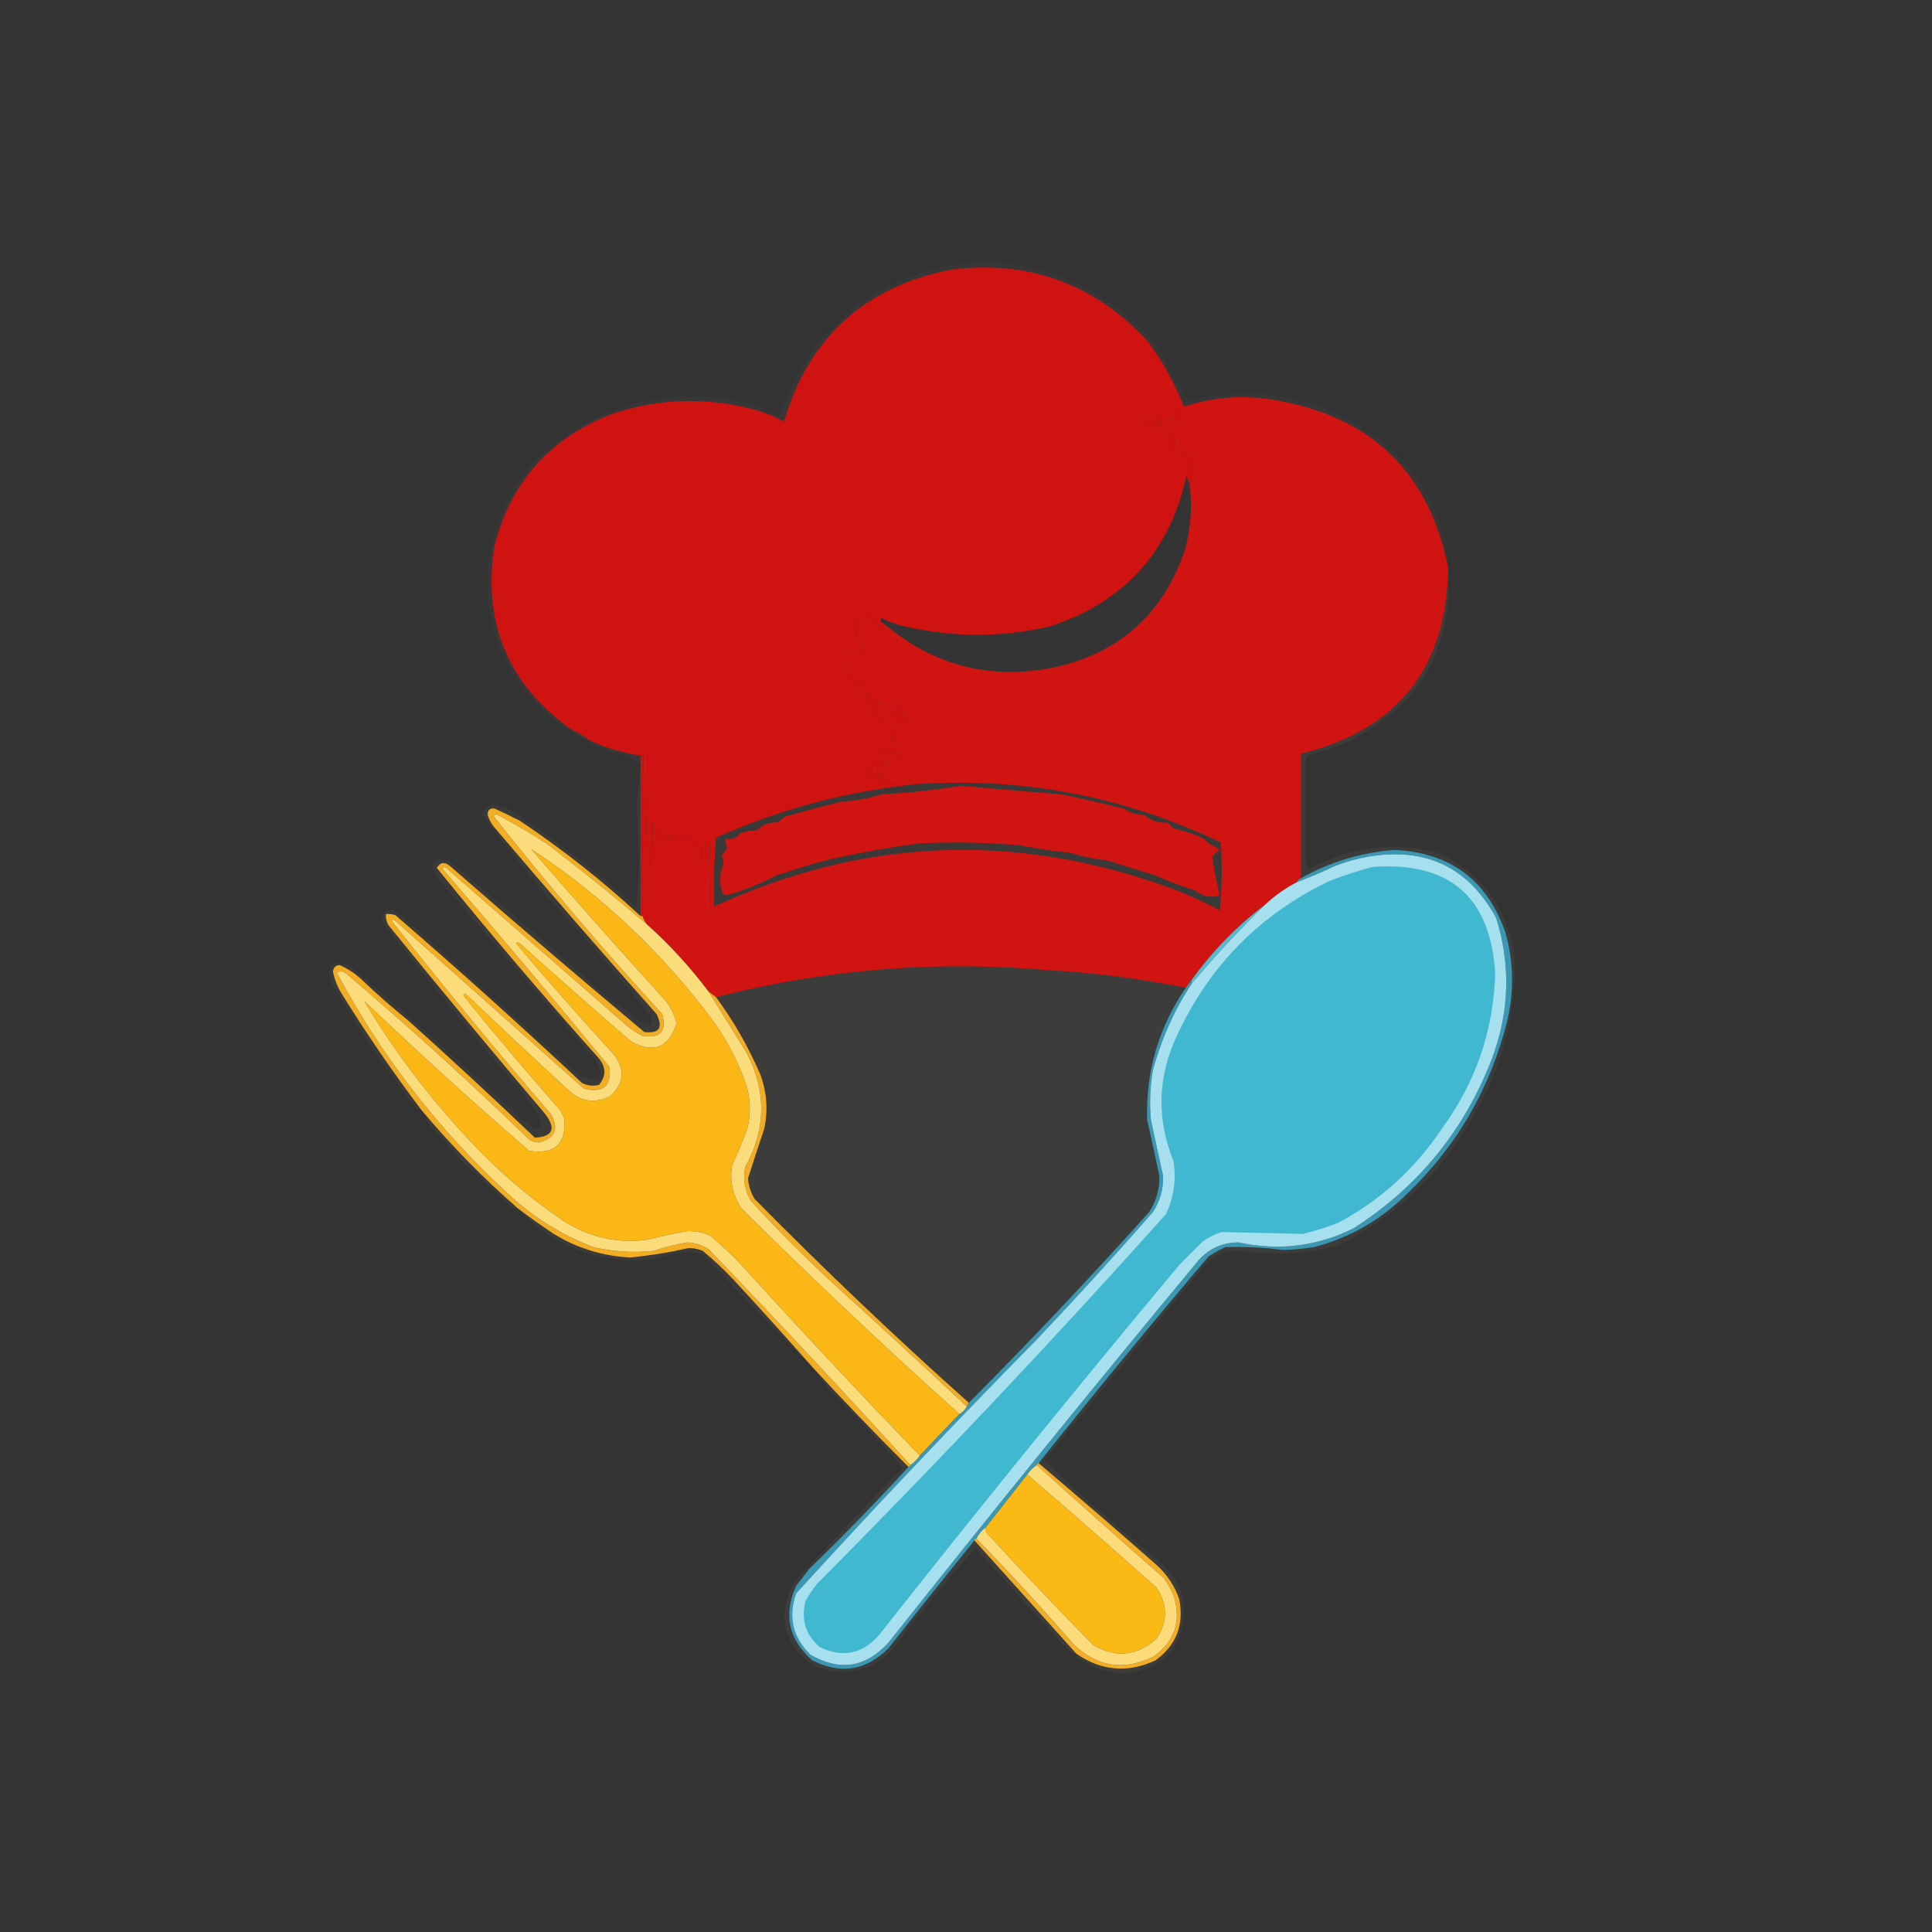 <?xml version="1.0" encoding="UTF-8"?>
<!DOCTYPE svg PUBLIC "-//W3C//DTD SVG 1.1//EN" "http://www.w3.org/Graphics/SVG/1.1/DTD/svg11.dtd">
<svg xmlns="http://www.w3.org/2000/svg" version="1.1" width="1024px" height="1024px" style="shape-rendering:geometricPrecision; text-rendering:geometricPrecision; image-rendering:optimizeQuality; fill-rule:evenodd; clip-rule:evenodd" xmlns:xlink="http://www.w3.org/1999/xlink">
<rect width="100%" height="100%" fill="#333333" stroke="none"/>
<g><path style="opacity:0.996" fill="#cf1412" d="M 627.5,215.5 C 626.992,217.233 626.159,217.566 625,216.5C 623.691,218.686 623.524,220.853 624.5,223C 623.344,224.615 622.011,224.615 620.5,223C 621.654,222.086 621.487,221.253 620,220.5C 617.694,224.361 615.527,224.361 613.5,220.5C 611.729,221.035 611.396,221.869 612.5,223C 609.8,225.405 607.967,224.905 607,221.5C 606.308,222.025 605.808,222.692 605.5,223.5C 608.42,227.067 611.253,227.067 614,223.5C 616.651,225.65 619.151,227.983 621.5,230.5C 620.674,231.451 620.508,232.451 621,233.5C 621.667,232.167 622.333,232.167 623,233.5C 622.667,235.833 622.333,238.167 622,240.5C 623.397,237.693 625.231,237.193 627.5,239C 626.72,240.073 626.887,241.24 628,242.5C 628.333,242.167 628.667,241.833 629,241.5C 629.833,243 631,244.167 632.5,245C 631.5,245.333 630.5,245.667 629.5,246C 631.603,249.344 631.937,252.844 630.5,256.5C 629.698,255.048 629.198,253.382 629,251.5C 620.292,292.21 596.125,319.044 556.5,332C 530.854,337.92 505.188,337.92 479.5,332C 475.118,331.032 470.951,329.532 467,327.5C 466.415,328.998 466.915,329.998 468.5,330.5C 468.649,331.552 468.483,332.552 468,333.5C 466.092,331.262 464.092,329.929 462,329.5C 461.383,328.551 461.549,327.718 462.5,327C 462,326.833 461.5,326.667 461,326.5C 458.374,328.229 455.54,329.563 452.5,330.5C 453.167,331.5 453.833,332.5 454.5,333.5C 452.813,336.753 453.813,338.753 457.5,339.5C 456.289,340.72 456.289,341.887 457.5,343C 456.833,343.333 456.167,343.667 455.5,344C 457.007,344.837 457.507,346.004 457,347.5C 454.876,346.773 452.709,346.106 450.5,345.5C 449.24,347.353 449.24,349.186 450.5,351C 449.687,352.314 448.687,353.481 447.5,354.5C 448.376,355.251 449.376,355.751 450.5,356C 449.167,357.333 449.167,358.667 450.5,360C 452.129,360.585 453.629,361.419 455,362.5C 455.945,362.095 456.612,361.428 457,360.5C 459.289,363.09 458.789,364.923 455.5,366C 456.949,367.117 458.616,367.784 460.5,368C 459.833,368.333 459.167,368.667 458.5,369C 460.359,369.684 462.026,370.684 463.5,372C 461.099,372.805 461.266,373.638 464,374.5C 464.483,373.552 464.649,372.552 464.5,371.5C 465.675,371.281 466.675,371.614 467.5,372.5C 467.154,373.696 466.654,373.696 466,372.5C 465.383,373.449 465.549,374.282 466.5,375C 465.484,375.519 464.818,376.353 464.5,377.5C 465.472,379.305 466.639,380.972 468,382.5C 470.623,380.109 473.123,377.609 475.5,375C 474.346,374.086 474.513,373.253 476,372.5C 476.374,374.867 477.541,376.7 479.5,378C 479.389,379.722 478.889,379.888 478,378.5C 477.333,379.5 477.333,380.5 478,381.5C 478.914,380.346 479.747,380.513 480.5,382C 479.5,382.333 478.5,382.667 477.5,383C 477.275,385.319 475.942,387.319 473.5,389C 473.833,389.333 474.167,389.667 474.5,390C 473.5,390.333 472.5,390.667 471.5,391C 473.349,392.093 475.016,393.426 476.5,395C 475.317,397.155 475.65,399.155 477.5,401C 476.975,401.692 476.308,402.192 475.5,402.5C 475.446,401.47 475.112,400.303 474.5,399C 472.514,399.794 470.681,399.294 469,397.5C 468.5,398 468,398.5 467.5,399C 469.226,401.248 471.226,403.248 473.5,405C 471.633,405.711 470.133,405.211 469,403.5C 468.355,404.646 467.522,405.646 466.5,406.5C 466.259,408.335 466.759,410.001 468,411.5C 466.989,410.663 465.822,410.33 464.5,410.5C 464.33,409.178 464.663,408.011 465.5,407C 464.975,406.308 464.308,405.808 463.5,405.5C 462.059,406.865 460.726,408.365 459.5,410C 461.138,410.242 462.638,411.075 464,412.5C 464.333,412.167 464.667,411.833 465,411.5C 471.725,412.763 471.891,413.93 465.5,415C 472.894,415.109 480.227,415.276 487.5,415.5C 450.073,419.025 414.073,428.525 379.5,444C 378.512,456.086 378.178,468.253 378.5,480.5C 379.66,482.203 378.993,482.869 376.5,482.5C 376.667,470.162 376.5,457.829 376,445.5C 375.5,446.667 374.667,447.5 373.5,448C 374.167,450.333 374.833,452.667 375.5,455C 373.05,456.78 371.716,455.947 371.5,452.5C 371.608,451.558 371.941,450.725 372.5,450C 369.272,448.437 367.105,445.937 366,442.5C 365.16,445.464 364.16,445.797 363,443.5C 361.211,445.229 359.044,445.896 356.5,445.5C 356.649,444.448 356.483,443.448 356,442.5C 355.667,443.833 355.333,445.167 355,446.5C 353.383,445.464 353.216,444.297 354.5,443C 353.065,443.311 351.732,443.145 350.5,442.5C 349.887,443.98 349.554,445.313 349.5,446.5C 348.093,442.908 346.926,439.241 346,435.5C 345.781,442.271 345.948,448.938 346.5,455.5C 346.081,456.672 345.415,457.672 344.5,458.5C 343.337,451.55 342.671,444.55 342.5,437.5C 343.248,425.35 343.414,413.017 343,400.5C 342.333,399.167 341.667,399.167 341,400.5C 340.5,428.831 340.333,457.165 340.5,485.5C 340.167,485.5 339.833,485.5 339.5,485.5C 339.5,458.833 339.5,432.167 339.5,405.5C 339.5,405.167 339.5,404.833 339.5,404.5C 339.5,403.167 339.5,401.833 339.5,400.5C 330.137,399.045 321.137,396.379 312.5,392.5C 309.506,390 306.173,388 302.5,386.5C 269.265,362.666 255.765,330.333 262,289.5C 270.836,254.992 292.003,231.492 325.5,219C 349.939,211.085 374.606,210.419 399.5,217C 405.103,218.479 410.436,220.646 415.5,223.5C 428.612,179.084 457.945,152.251 503.5,143C 544.853,137.671 579.686,150.171 608,180.5C 616.078,191.325 622.578,202.992 627.5,215.5 Z"/></g>
<g><path style="opacity:0.024" fill="#f9f0dc" d="M 767.5,300.5 C 757.235,250.136 726.569,220.636 675.5,212C 659.075,209.225 643.075,210.392 627.5,215.5C 622.578,202.992 616.078,191.325 608,180.5C 579.686,150.171 544.853,137.671 503.5,143C 457.945,152.251 428.612,179.084 415.5,223.5C 410.436,220.646 405.103,218.479 399.5,217C 374.606,210.419 349.939,211.085 325.5,219C 292.003,231.492 270.836,254.992 262,289.5C 255.765,330.333 269.265,362.666 302.5,386.5C 301.448,386.649 300.448,386.483 299.5,386C 270.555,364.809 256.888,336.976 258.5,302.5C 259.785,282.611 266.618,264.944 279,249.5C 307.444,218.886 342.61,206.053 384.5,211C 394.511,212.796 404.011,215.962 413,220.5C 431.199,170.442 467.033,143.109 520.5,138.5C 559.727,139.862 591.227,155.862 615,186.5C 619.495,195.493 624.495,204.16 630,212.5C 667.714,203.442 701.881,210.608 732.5,234C 753.564,251.297 765.23,273.463 767.5,300.5 Z"/></g>
<g><path style="opacity:0.996" fill="#d01512" d="M 767.5,300.5 C 767.077,353.69 741.077,386.69 689.5,399.5C 689.5,421.5 689.5,443.5 689.5,465.5C 688.5,465.833 687.833,466.5 687.5,467.5C 681.273,470.73 675.607,474.73 670.5,479.5C 655.481,490.852 642.481,504.185 631.5,519.5C 630.512,520.795 629.512,522.128 628.5,523.5C 606.056,519.028 583.389,516.028 560.5,514.5C 559.833,514.5 559.167,514.5 558.5,514.5C 498.156,508.813 438.489,513.48 379.5,528.5C 378.167,527.5 376.833,526.5 375.5,525.5C 365.99,512.845 355.323,501.178 343.5,490.5C 342.075,489.078 341.075,487.411 340.5,485.5C 340.333,457.165 340.5,428.831 341,400.5C 341.667,399.167 342.333,399.167 343,400.5C 343.414,413.017 343.248,425.35 342.5,437.5C 342.671,444.55 343.337,451.55 344.5,458.5C 345.415,457.672 346.081,456.672 346.5,455.5C 345.948,448.938 345.781,442.271 346,435.5C 346.926,439.241 348.093,442.908 349.5,446.5C 349.554,445.313 349.887,443.98 350.5,442.5C 351.732,443.145 353.065,443.311 354.5,443C 353.216,444.297 353.383,445.464 355,446.5C 355.333,445.167 355.667,443.833 356,442.5C 356.483,443.448 356.649,444.448 356.5,445.5C 359.044,445.896 361.211,445.229 363,443.5C 364.16,445.797 365.16,445.464 366,442.5C 367.105,445.937 369.272,448.437 372.5,450C 371.941,450.725 371.608,451.558 371.5,452.5C 371.716,455.947 373.05,456.78 375.5,455C 374.833,452.667 374.167,450.333 373.5,448C 374.667,447.5 375.5,446.667 376,445.5C 376.5,457.829 376.667,470.162 376.5,482.5C 378.993,482.869 379.66,482.203 378.5,480.5C 457.006,444.308 537.006,440.808 618.5,470C 628.126,473.487 637.459,477.654 646.5,482.5C 647.666,470.514 647.833,458.514 647,446.5C 596.575,422.412 543.408,412.079 487.5,415.5C 480.227,415.276 472.894,415.109 465.5,415C 471.891,413.93 471.725,412.763 465,411.5C 464.667,411.833 464.333,412.167 464,412.5C 462.638,411.075 461.138,410.242 459.5,410C 460.726,408.365 462.059,406.865 463.5,405.5C 464.308,405.808 464.975,406.308 465.5,407C 464.663,408.011 464.33,409.178 464.5,410.5C 465.822,410.33 466.989,410.663 468,411.5C 466.759,410.001 466.259,408.335 466.5,406.5C 467.522,405.646 468.355,404.646 469,403.5C 470.133,405.211 471.633,405.711 473.5,405C 471.226,403.248 469.226,401.248 467.5,399C 468,398.5 468.5,398 469,397.5C 470.681,399.294 472.514,399.794 474.5,399C 475.112,400.303 475.446,401.47 475.5,402.5C 476.308,402.192 476.975,401.692 477.5,401C 475.65,399.155 475.317,397.155 476.5,395C 475.016,393.426 473.349,392.093 471.5,391C 472.5,390.667 473.5,390.333 474.5,390C 474.167,389.667 473.833,389.333 473.5,389C 475.942,387.319 477.275,385.319 477.5,383C 478.5,382.667 479.5,382.333 480.5,382C 479.747,380.513 478.914,380.346 478,381.5C 477.333,380.5 477.333,379.5 478,378.5C 478.889,379.888 479.389,379.722 479.5,378C 477.541,376.7 476.374,374.867 476,372.5C 474.513,373.253 474.346,374.086 475.5,375C 473.123,377.609 470.623,380.109 468,382.5C 466.639,380.972 465.472,379.305 464.5,377.5C 464.818,376.353 465.484,375.519 466.5,375C 465.549,374.282 465.383,373.449 466,372.5C 466.654,373.696 467.154,373.696 467.5,372.5C 466.675,371.614 465.675,371.281 464.5,371.5C 464.649,372.552 464.483,373.552 464,374.5C 461.266,373.638 461.099,372.805 463.5,372C 462.026,370.684 460.359,369.684 458.5,369C 459.167,368.667 459.833,368.333 460.5,368C 458.616,367.784 456.949,367.117 455.5,366C 458.789,364.923 459.289,363.09 457,360.5C 456.612,361.428 455.945,362.095 455,362.5C 453.629,361.419 452.129,360.585 450.5,360C 449.167,358.667 449.167,357.333 450.5,356C 449.376,355.751 448.376,355.251 447.5,354.5C 448.687,353.481 449.687,352.314 450.5,351C 449.24,349.186 449.24,347.353 450.5,345.5C 452.709,346.106 454.876,346.773 457,347.5C 457.507,346.004 457.007,344.837 455.5,344C 456.167,343.667 456.833,343.333 457.5,343C 456.289,341.887 456.289,340.72 457.5,339.5C 453.813,338.753 452.813,336.753 454.5,333.5C 453.833,332.5 453.167,331.5 452.5,330.5C 455.54,329.563 458.374,328.229 461,326.5C 461.5,326.667 462,326.833 462.5,327C 461.549,327.718 461.383,328.551 462,329.5C 464.092,329.929 466.092,331.262 468,333.5C 468.483,332.552 468.649,331.552 468.5,330.5C 494.227,352.517 523.893,360.351 557.5,354C 592.897,346.604 616.397,325.77 628,291.5C 631.204,279.976 632.037,268.309 630.5,256.5C 631.937,252.844 631.603,249.344 629.5,246C 630.5,245.667 631.5,245.333 632.5,245C 631,244.167 629.833,243 629,241.5C 628.667,241.833 628.333,242.167 628,242.5C 626.887,241.24 626.72,240.073 627.5,239C 625.231,237.193 623.397,237.693 622,240.5C 622.333,238.167 622.667,235.833 623,233.5C 622.333,232.167 621.667,232.167 621,233.5C 620.508,232.451 620.674,231.451 621.5,230.5C 619.151,227.983 616.651,225.65 614,223.5C 611.253,227.067 608.42,227.067 605.5,223.5C 605.808,222.692 606.308,222.025 607,221.5C 607.967,224.905 609.8,225.405 612.5,223C 611.396,221.869 611.729,221.035 613.5,220.5C 615.527,224.361 617.694,224.361 620,220.5C 621.487,221.253 621.654,222.086 620.5,223C 622.011,224.615 623.344,224.615 624.5,223C 623.524,220.853 623.691,218.686 625,216.5C 626.159,217.566 626.992,217.233 627.5,215.5C 643.075,210.392 659.075,209.225 675.5,212C 726.569,220.636 757.235,250.136 767.5,300.5 Z M 509.5,416.5 C 526.865,418.113 544.531,419.613 562.5,421C 573.484,423.328 584.484,425.828 595.5,428.5C 598.817,430.721 602.483,431.888 606.5,432C 609.884,434.937 613.884,436.271 618.5,436C 619.833,436.667 620.833,437.667 621.5,439C 627.348,440.194 632.848,442.027 638,444.5C 640.378,446.945 643.211,448.778 646.5,450C 645.167,451.333 643.833,452.667 642.5,454C 643.434,460.905 644.767,467.738 646.5,474.5C 641.684,476.045 637.351,475.212 633.5,472C 626.295,469.775 619.295,467.108 612.5,464C 603.826,461.331 595.159,458.664 586.5,456C 579.951,455.317 573.618,453.984 567.5,452C 558.401,451.123 549.401,449.789 540.5,448C 522.857,446.529 505.19,446.196 487.5,447C 470.648,449.225 453.981,452.225 437.5,456C 428.779,458.455 420.112,461.122 411.5,464C 403.221,468.301 394.554,471.801 385.5,474.5C 384.558,474.392 383.725,474.059 383,473.5C 381.08,468.272 381.246,463.106 383.5,458C 383.397,456.439 383.063,454.939 382.5,453.5C 383.5,452.167 384.5,450.833 385.5,449.5C 384.691,447.929 384.357,446.262 384.5,444.5C 387.908,445.172 390.575,444.172 392.5,441.5C 395.447,440.679 398.447,440.179 401.5,440C 404.098,437.041 407.432,435.707 411.5,436C 413.116,435.385 414.449,434.385 415.5,433C 425.458,430.172 435.458,427.505 445.5,425C 453,424.48 460.333,423.147 467.5,421C 481.725,420.219 495.725,418.719 509.5,416.5 Z"/></g>
<g><path style="opacity:0.012" fill="#fbf7e5" d="M 630.5,256.5 C 632.037,268.309 631.204,279.976 628,291.5C 616.397,325.77 592.897,346.604 557.5,354C 523.893,360.351 494.227,352.517 468.5,330.5C 466.915,329.998 466.415,328.998 467,327.5C 470.951,329.532 475.118,331.032 479.5,332C 505.188,337.92 530.854,337.92 556.5,332C 596.125,319.044 620.292,292.21 629,251.5C 629.198,253.382 629.698,255.048 630.5,256.5 Z M 597.5,314.5 C 601.698,314.884 603.532,317.218 603,321.5C 604.167,322.667 605.333,323.833 606.5,325C 605.234,325.309 604.067,325.809 603,326.5C 601.251,328.753 599.751,331.086 598.5,333.5C 595.728,333.595 593.728,334.929 592.5,337.5C 584.003,342.777 575.003,346.944 565.5,350C 555.514,350.802 545.681,351.969 536,353.5C 526.84,352.565 517.673,351.398 508.5,350C 499.625,344.821 490.292,340.488 480.5,337C 482.101,336.727 483.601,336.227 485,335.5C 489.08,336.3 493.247,336.8 497.5,337C 496.167,337.667 496.167,338.333 497.5,339C 521.682,340.245 545.349,337.579 568.5,331C 574.262,328.481 579.928,325.814 585.5,323C 587.18,320.602 589.514,319.435 592.5,319.5C 592.5,318.5 592.5,317.5 592.5,316.5C 594.698,316.88 596.365,316.213 597.5,314.5 Z"/></g>
<g><path style="opacity:0.04" fill="#f8ebd7" d="M 302.5,386.5 C 306.173,388 309.506,390 312.5,392.5C 308.365,391.672 305.032,389.672 302.5,386.5 Z"/></g>
<g><path style="opacity:0.025" fill="#fbf6e3" d="M 312.5,392.5 C 321.137,396.379 330.137,399.045 339.5,400.5C 339.5,401.833 339.5,403.167 339.5,404.5C 334.004,401.276 328.004,399.11 321.5,398C 319.474,396.041 317.308,395.207 315,395.5C 313.583,394.922 312.75,393.922 312.5,392.5 Z"/></g>
<g><path style="opacity:0.029" fill="#faf3e0" d="M 487.5,415.5 C 543.408,412.079 596.575,422.412 647,446.5C 647.833,458.514 647.666,470.514 646.5,482.5C 637.459,477.654 628.126,473.487 618.5,470C 537.006,440.808 457.006,444.308 378.5,480.5C 378.178,468.253 378.512,456.086 379.5,444C 414.073,428.525 450.073,419.025 487.5,415.5 Z M 509.5,416.5 C 495.725,418.719 481.725,420.219 467.5,421C 460.333,423.147 453,424.48 445.5,425C 435.458,427.505 425.458,430.172 415.5,433C 414.449,434.385 413.116,435.385 411.5,436C 407.432,435.707 404.098,437.041 401.5,440C 398.447,440.179 395.447,440.679 392.5,441.5C 390.575,444.172 387.908,445.172 384.5,444.5C 384.357,446.262 384.691,447.929 385.5,449.5C 384.5,450.833 383.5,452.167 382.5,453.5C 383.063,454.939 383.397,456.439 383.5,458C 381.246,463.106 381.08,468.272 383,473.5C 383.725,474.059 384.558,474.392 385.5,474.5C 394.554,471.801 403.221,468.301 411.5,464C 420.112,461.122 428.779,458.455 437.5,456C 453.981,452.225 470.648,449.225 487.5,447C 505.19,446.196 522.857,446.529 540.5,448C 549.401,449.789 558.401,451.123 567.5,452C 573.618,453.984 579.951,455.317 586.5,456C 595.159,458.664 603.826,461.331 612.5,464C 619.295,467.108 626.295,469.775 633.5,472C 637.351,475.212 641.684,476.045 646.5,474.5C 644.767,467.738 643.434,460.905 642.5,454C 643.833,452.667 645.167,451.333 646.5,450C 643.211,448.778 640.378,446.945 638,444.5C 632.848,442.027 627.348,440.194 621.5,439C 620.833,437.667 619.833,436.667 618.5,436C 613.884,436.271 609.884,434.937 606.5,432C 602.483,431.888 598.817,430.721 595.5,428.5C 584.484,425.828 573.484,423.328 562.5,421C 544.531,419.613 526.865,418.113 509.5,416.5 Z"/></g>
<g><path style="opacity:0.038" fill="#fbf8de" d="M 339.5,405.5 C 339.5,432.167 339.5,458.833 339.5,485.5C 319.479,466.976 298.145,450.143 275.5,435C 271.018,432.675 266.518,430.508 262,428.5C 259.5,428.333 258.333,429.5 258.5,432C 259.201,434.38 260.367,436.547 262,438.5C 290.293,471.796 318.96,504.796 348,537.5C 351.563,544.771 349.396,547.938 341.5,547C 306.872,518.041 272.539,488.708 238.5,459C 235.584,456.657 233.25,456.99 231.5,460C 259.165,494.132 287.665,527.632 317,560.5C 321.275,565.34 321.442,570.173 317.5,575C 314.366,575.79 311.366,575.457 308.5,574C 276.066,543.631 243.066,513.964 209.5,485C 207.866,484.506 206.199,484.34 204.5,484.5C 204.372,486.655 204.872,488.655 206,490.5C 233.29,524.125 260.956,557.458 289,590.5C 294.847,598.28 293.014,602.447 283.5,603C 261.545,582.05 239.212,561.383 216.5,541C 207.87,534.039 199.537,526.705 191.5,519C 188.077,515.872 184.243,513.372 180,511.5C 177.836,511.666 176.669,512.833 176.5,515C 177.299,519.1 178.799,522.934 181,526.5C 194.216,547.871 208.382,568.538 223.5,588.5C 221.629,588.141 220.129,587.141 219,585.5C 203.431,564.943 189.098,543.61 176,521.5C 172.508,511.658 175.675,508.492 185.5,512C 216.871,538.714 247.538,566.047 277.5,594C 278.448,594.483 279.448,594.649 280.5,594.5C 281.031,597.779 283.031,599.113 286.5,598.5C 286.656,595.934 286.322,593.434 285.5,591C 282.887,587.618 280.387,584.118 278,580.5C 252.143,550.485 226.976,519.818 202.5,488.5C 202.663,482.499 205.663,480.999 211.5,484C 243.859,513.029 276.192,542.029 308.5,571C 319.332,573.244 321.332,569.744 314.5,560.5C 286.518,528.846 258.851,496.846 231.5,464.5C 227.384,457.147 229.384,454.314 237.5,456C 267.1,480.301 296.1,505.301 324.5,531C 329.696,533.52 334.363,536.853 338.5,541C 340.459,541.931 342.459,542.764 344.5,543.5C 345.631,541.926 345.798,540.259 345,538.5C 328.182,517.665 310.515,497.331 292,477.5C 279.261,462.597 267.094,447.264 255.5,431.5C 256.19,428.646 258.023,426.979 261,426.5C 266.017,427.093 270.517,428.926 274.5,432C 296.586,446.618 317.42,462.784 337,480.5C 338.119,472.573 338.619,464.573 338.5,456.5C 338.35,445.49 338.016,435.657 337.5,427C 338.151,419.734 338.818,412.568 339.5,405.5 Z"/></g>
<g><path style="opacity:0.996" fill="#5ab9d1" d="M 670.5,479.5 C 656.737,492.924 643.737,506.924 631.5,521.5C 631.5,520.833 631.5,520.167 631.5,519.5C 642.481,504.185 655.481,490.852 670.5,479.5 Z"/></g>
<g><path style="opacity:0.996" fill="#fcb816" d="M 508.5,749.5 C 501.5,756.833 494.5,764.167 487.5,771.5C 455.5,738.332 424,704.665 393,670.5C 387.802,664.967 382.302,659.8 376.5,655C 372.708,653.219 368.708,652.386 364.5,652.5C 357.454,653.68 350.454,655.18 343.5,657C 327.289,659.198 312.289,655.864 298.5,647C 280.082,634.511 263.248,620.011 248,603.5C 226.932,580.939 208.599,556.605 193,530.5C 221.568,557.739 250.735,584.239 280.5,610C 294.169,611.996 300.336,606.163 299,592.5C 298.333,591.167 297.667,589.833 297,588.5C 279.358,568.538 262.192,548.204 245.5,527.5C 245.833,527.167 246.167,526.833 246.5,526.5C 264.656,543.822 282.99,560.989 301.5,578C 308.145,583.998 315.479,584.998 323.5,581C 330.894,573.999 331.394,566.499 325,558.5C 307.461,539.297 290.295,519.797 273.5,500C 274.167,499.333 274.833,499.333 275.5,500C 294.979,517.569 314.646,534.902 334.5,552C 346.461,558.513 354.461,555.346 358.5,542.5C 357.472,537.627 355.305,533.294 352,529.5C 328.129,503.297 304.629,476.797 281.5,450C 319.321,474.81 351.821,505.644 379,542.5C 385.64,552.112 390.973,562.445 395,573.5C 397.85,581.732 398.183,590.065 396,598.5C 393.609,604.949 390.942,611.282 388,617.5C 386.671,625.848 388.338,633.515 393,640.5C 430.714,677.891 469.214,714.224 508.5,749.5 Z"/></g>
<g><path style="opacity:0.961" fill="#fab223" d="M 339.5,485.5 C 339.833,485.5 340.167,485.5 340.5,485.5C 341.075,487.411 342.075,489.078 343.5,490.5C 325.972,475.478 307.972,460.978 289.5,447C 280.916,441.418 272.083,436.252 263,431.5C 262.5,431.833 262,432.167 261.5,432.5C 290.021,468.529 319.855,503.529 351,537.5C 353.509,546.661 350.009,550.495 340.5,549C 337.228,547.392 334.228,545.392 331.5,543C 299.833,515.333 268.167,487.667 236.5,460C 235.668,459.312 235.002,459.479 234.5,460.5C 264.475,495.129 293.975,530.129 323,565.5C 324.138,575.687 319.638,579.52 309.5,577C 276.167,547.333 242.833,517.667 209.5,488C 208.833,487.333 208.167,487.333 207.5,488C 234.912,522.749 263.078,556.916 292,590.5C 296.398,598.37 294.231,603.37 285.5,605.5C 283.701,605.423 282.034,604.923 280.5,604C 249.064,573.558 216.73,544.225 183.5,516C 181.854,514.599 180.187,514.432 178.5,515.5C 201.845,559.299 231.845,598.132 268.5,632C 281.875,644.692 297.208,654.359 314.5,661C 325.026,663.439 335.693,664.106 346.5,663C 352.377,660.985 358.377,659.485 364.5,658.5C 368.45,658.761 372.117,659.928 375.5,662C 411.739,699.735 447.405,737.902 482.5,776.5C 482.5,777.167 482.167,777.5 481.5,777.5C 464.108,760.11 447.108,742.444 430.5,724.5C 416.896,709.057 403.063,693.724 389,678.5C 383.802,672.967 378.302,667.8 372.5,663C 370.13,661.964 367.63,661.464 365,661.5C 354.775,663.815 344.442,665.482 334,666.5C 319.464,665.766 305.964,661.6 293.5,654C 287.01,649.669 280.676,645.169 274.5,640.5C 256.133,624.467 239.133,607.133 223.5,588.5C 208.382,568.538 194.216,547.871 181,526.5C 178.799,522.934 177.299,519.1 176.5,515C 176.669,512.833 177.836,511.666 180,511.5C 184.243,513.372 188.077,515.872 191.5,519C 199.537,526.705 207.87,534.039 216.5,541C 239.212,561.383 261.545,582.05 283.5,603C 293.014,602.447 294.847,598.28 289,590.5C 260.956,557.458 233.29,524.125 206,490.5C 204.872,488.655 204.372,486.655 204.5,484.5C 206.199,484.34 207.866,484.506 209.5,485C 243.066,513.964 276.066,543.631 308.5,574C 311.366,575.457 314.366,575.79 317.5,575C 321.442,570.173 321.275,565.34 317,560.5C 287.665,527.632 259.165,494.132 231.5,460C 233.25,456.99 235.584,456.657 238.5,459C 272.539,488.708 306.872,518.041 341.5,547C 349.396,547.938 351.563,544.771 348,537.5C 318.96,504.796 290.293,471.796 262,438.5C 260.367,436.547 259.201,434.38 258.5,432C 258.333,429.5 259.5,428.333 262,428.5C 266.518,430.508 271.018,432.675 275.5,435C 298.145,450.143 319.479,466.976 339.5,485.5 Z"/></g>
<g><path style="opacity:0.949" fill="#fab325" d="M 375.5,525.5 C 376.833,526.5 378.167,527.5 379.5,528.5C 388.854,541.198 396.688,554.865 403,569.5C 406.5,578.999 407.167,588.665 405,598.5C 402.072,607.118 399.239,615.784 396.5,624.5C 396.761,628.45 397.928,632.117 400,635.5C 436.689,672.688 474.522,708.688 513.5,743.5C 513.167,744.167 512.833,744.833 512.5,745.5C 489.67,724.171 466.67,703.004 443.5,682C 427.64,667.473 412.473,652.306 398,636.5C 394.699,630.922 393.699,624.922 395,618.5C 405.955,598.68 406.289,578.68 396,558.5C 389.145,547.444 382.311,536.444 375.5,525.5 Z"/></g>
<g><path style="opacity:0.973" fill="#3b9bb8" d="M 550.5,775.5 C 549.833,775.5 549.5,775.833 549.5,776.5C 547.5,777.833 545.833,779.5 544.5,781.5C 537.167,790.833 529.833,800.167 522.5,809.5C 520.367,811.091 518.701,813.091 517.5,815.5C 516.833,815.5 516.5,815.833 516.5,816.5C 501.197,835.312 486.031,854.312 471,873.5C 459.122,885.494 445.622,887.66 430.5,880C 417.938,868.964 415.105,855.798 422,840.5C 424.333,837.5 426.667,834.5 429,831.5C 447.066,813.936 464.566,795.936 481.5,777.5C 482.167,777.5 482.5,777.167 482.5,776.5C 484.5,775.167 486.167,773.5 487.5,771.5C 494.5,764.167 501.5,756.833 508.5,749.5C 510.167,748.5 511.5,747.167 512.5,745.5C 512.833,744.833 513.167,744.167 513.5,743.5C 546.226,710.609 578.059,676.943 609,642.5C 612.786,636.739 614.619,630.405 614.5,623.5C 612.436,613.476 610.269,603.476 608,593.5C 607.236,567.957 614.069,544.623 628.5,523.5C 629.512,522.128 630.512,520.795 631.5,519.5C 631.5,520.167 631.5,520.833 631.5,521.5C 622.216,535.735 615.383,551.068 611,567.5C 609.536,576.12 609.202,584.787 610,593.5C 612.177,603.536 614.344,613.536 616.5,623.5C 616.619,630.405 614.786,636.739 611,642.5C 590.8,665.545 570.133,688.212 549,710.5C 505.751,754.36 463.418,799.026 422,844.5C 417.6,856.933 420.1,867.767 429.5,877C 445.087,886.032 458.921,883.865 471,870.5C 524.568,802.927 578.901,735.927 634,669.5C 639.767,662.2 647.267,658.533 656.5,658.5C 677.812,663.131 698.145,660.631 717.5,651C 751.886,628.939 776.386,598.772 791,560.5C 800.075,535.996 800.742,511.329 793,486.5C 778.389,459.78 755.889,448.947 725.5,454C 719.332,455.056 713.332,456.723 707.5,459C 700.917,462.128 694.25,464.961 687.5,467.5C 687.833,466.5 688.5,465.833 689.5,465.5C 704.857,456.867 721.357,451.867 739,450.5C 768.632,451.798 788.298,466.464 798,494.5C 802.194,509.749 802.528,525.082 799,540.5C 789.955,577.104 771.789,608.271 744.5,634C 730.921,647.127 714.921,656.127 696.5,661C 691.032,661.851 685.532,662.351 680,662.5C 669.86,661.211 659.693,660.711 649.5,661C 646.339,662.413 643.339,664.08 640.5,666C 609.887,702.102 579.887,738.602 550.5,775.5 Z"/></g>
<g><path style="opacity:0.996" fill="#fcdd7b" d="M 343.5,490.5 C 355.323,501.178 365.99,512.845 375.5,525.5C 382.311,536.444 389.145,547.444 396,558.5C 406.289,578.68 405.955,598.68 395,618.5C 393.699,624.922 394.699,630.922 398,636.5C 412.473,652.306 427.64,667.473 443.5,682C 466.67,703.004 489.67,724.171 512.5,745.5C 511.5,747.167 510.167,748.5 508.5,749.5C 469.214,714.224 430.714,677.891 393,640.5C 388.338,633.515 386.671,625.848 388,617.5C 390.942,611.282 393.609,604.949 396,598.5C 398.183,590.065 397.85,581.732 395,573.5C 390.973,562.445 385.64,552.112 379,542.5C 351.821,505.644 319.321,474.81 281.5,450C 304.629,476.797 328.129,503.297 352,529.5C 355.305,533.294 357.472,537.627 358.5,542.5C 354.461,555.346 346.461,558.513 334.5,552C 314.646,534.902 294.979,517.569 275.5,500C 274.833,499.333 274.167,499.333 273.5,500C 290.295,519.797 307.461,539.297 325,558.5C 331.394,566.499 330.894,573.999 323.5,581C 315.479,584.998 308.145,583.998 301.5,578C 282.99,560.989 264.656,543.822 246.5,526.5C 246.167,526.833 245.833,527.167 245.5,527.5C 262.192,548.204 279.358,568.538 297,588.5C 297.667,589.833 298.333,591.167 299,592.5C 300.336,606.163 294.169,611.996 280.5,610C 250.735,584.239 221.568,557.739 193,530.5C 208.599,556.605 226.932,580.939 248,603.5C 263.248,620.011 280.082,634.511 298.5,647C 312.289,655.864 327.289,659.198 343.5,657C 350.454,655.18 357.454,653.68 364.5,652.5C 368.708,652.386 372.708,653.219 376.5,655C 382.302,659.8 387.802,664.967 393,670.5C 424,704.665 455.5,738.332 487.5,771.5C 486.167,773.5 484.5,775.167 482.5,776.5C 447.405,737.902 411.739,699.735 375.5,662C 372.117,659.928 368.45,658.761 364.5,658.5C 358.377,659.485 352.377,660.985 346.5,663C 335.693,664.106 325.026,663.439 314.5,661C 297.208,654.359 281.875,644.692 268.5,632C 231.845,598.132 201.845,559.299 178.5,515.5C 180.187,514.432 181.854,514.599 183.5,516C 216.73,544.225 249.064,573.558 280.5,604C 282.034,604.923 283.701,605.423 285.5,605.5C 294.231,603.37 296.398,598.37 292,590.5C 263.078,556.916 234.912,522.749 207.5,488C 208.167,487.333 208.833,487.333 209.5,488C 242.833,517.667 276.167,547.333 309.5,577C 319.638,579.52 324.138,575.687 323,565.5C 293.975,530.129 264.475,495.129 234.5,460.5C 235.002,459.479 235.668,459.312 236.5,460C 268.167,487.667 299.833,515.333 331.5,543C 334.228,545.392 337.228,547.392 340.5,549C 350.009,550.495 353.509,546.661 351,537.5C 319.855,503.529 290.021,468.529 261.5,432.5C 262,432.167 262.5,431.833 263,431.5C 272.083,436.252 280.916,441.418 289.5,447C 307.972,460.978 325.972,475.478 343.5,490.5 Z"/></g>
<g><path style="opacity:0.045" fill="#f8f4de" d="M 558.5,514.5 C 529.501,514.083 500.334,514.083 471,514.5C 447.735,517.055 424.568,520.555 401.5,525C 395.675,526.352 390.008,528.019 384.5,530C 386.841,536.514 390.341,542.347 395,547.5C 398.941,555.716 402.608,564.049 406,572.5C 409.413,588.28 407.413,603.28 400,617.5C 397.694,623.033 398.027,628.367 401,633.5C 411.498,644.997 422.331,656.164 433.5,667C 460.06,691.419 486.727,715.586 513.5,739.5C 518.78,735.722 523.614,731.389 528,726.5C 547.941,704.89 568.274,683.557 589,662.5C 595.374,655.794 601.374,648.794 607,641.5C 608.711,639.044 610.044,636.377 611,633.5C 611.667,627.5 611.667,621.5 611,615.5C 603.16,591.854 604.16,568.854 614,546.5C 617.5,539.5 621,532.5 624.5,525.5C 618.906,523.788 613.239,522.288 607.5,521C 591.612,519.335 575.946,517.169 560.5,514.5C 583.389,516.028 606.056,519.028 628.5,523.5C 614.069,544.623 607.236,567.957 608,593.5C 610.269,603.476 612.436,613.476 614.5,623.5C 614.619,630.405 612.786,636.739 609,642.5C 578.059,676.943 546.226,710.609 513.5,743.5C 474.522,708.688 436.689,672.688 400,635.5C 397.928,632.117 396.761,628.45 396.5,624.5C 399.239,615.784 402.072,607.118 405,598.5C 407.167,588.665 406.5,578.999 403,569.5C 396.688,554.865 388.854,541.198 379.5,528.5C 438.489,513.48 498.156,508.813 558.5,514.5 Z M 558.5,514.5 C 559.167,514.5 559.833,514.5 560.5,514.5C 575.946,517.169 591.612,519.335 607.5,521C 613.239,522.288 618.906,523.788 624.5,525.5C 621,532.5 617.5,539.5 614,546.5C 604.16,568.854 603.16,591.854 611,615.5C 611.667,621.5 611.667,627.5 611,633.5C 610.044,636.377 608.711,639.044 607,641.5C 601.374,648.794 595.374,655.794 589,662.5C 568.274,683.557 547.941,704.89 528,726.5C 523.614,731.389 518.78,735.722 513.5,739.5C 486.727,715.586 460.06,691.419 433.5,667C 422.331,656.164 411.498,644.997 401,633.5C 398.027,628.367 397.694,623.033 400,617.5C 407.413,603.28 409.413,588.28 406,572.5C 402.608,564.049 398.941,555.716 395,547.5C 390.341,542.347 386.841,536.514 384.5,530C 390.008,528.019 395.675,526.352 401.5,525C 424.568,520.555 447.735,517.055 471,514.5C 500.334,514.083 529.501,514.083 558.5,514.5 Z"/></g>
<g><path style="opacity:0.04" fill="#fcf9e1" d="M 223.5,588.5 C 239.133,607.133 256.133,624.467 274.5,640.5C 273.448,640.649 272.448,640.483 271.5,640C 262.333,631.5 253.167,623 244,614.5C 238.305,608.141 232.638,601.808 227,595.5C 226.011,593.03 224.845,590.697 223.5,588.5 Z"/></g>
<g><path style="opacity:0.04" fill="#fbf9e3" d="M 274.5,640.5 C 280.676,645.169 287.01,649.669 293.5,654C 305.964,661.6 319.464,665.766 334,666.5C 344.442,665.482 354.775,663.815 365,661.5C 367.63,661.464 370.13,661.964 372.5,663C 378.302,667.8 383.802,672.967 389,678.5C 403.063,693.724 416.896,709.057 430.5,724.5C 411.11,704.94 391.777,685.107 372.5,665C 364.641,662.835 356.975,663.502 349.5,667C 319.788,670.841 294.788,662.008 274.5,640.5 Z"/></g>
<g><path style="opacity:0.048" fill="#f7f8e4" d="M 767.5,300.5 C 770.506,343.962 752.172,375.128 712.5,394C 706.361,396.602 700.028,398.602 693.5,400C 692.874,400.75 692.374,401.584 692,402.5C 691.893,420.776 691.893,439.11 692,457.5C 692.419,458.672 693.085,459.672 694,460.5C 715.729,448.691 738.563,445.858 762.5,452C 786.481,463.667 799.981,482.834 803,509.5C 803.074,542.273 794.074,572.273 776,599.5C 759.562,625.937 737.395,646.103 709.5,660C 693.741,664.258 677.741,665.424 661.5,663.5C 650.82,661.446 642.32,664.779 636,673.5C 608.473,707.022 580.973,740.522 553.5,774C 572.002,791.922 591.335,808.922 611.5,825C 629.123,839.204 632.29,856.037 621,875.5C 608.4,887.298 594.233,889.798 578.5,883C 576.33,881.414 573.996,880.08 571.5,879C 570.748,878.329 570.414,877.496 570.5,876.5C 583.784,885.706 597.784,886.873 612.5,880C 623.531,871.921 627.697,861.087 625,847.5C 622.455,840.244 618.288,834.077 612.5,829C 591.961,810.957 571.295,793.124 550.5,775.5C 579.887,738.602 609.887,702.102 640.5,666C 643.339,664.08 646.339,662.413 649.5,661C 659.693,660.711 669.86,661.211 680,662.5C 685.532,662.351 691.032,661.851 696.5,661C 714.921,656.127 730.921,647.127 744.5,634C 771.789,608.271 789.955,577.104 799,540.5C 802.528,525.082 802.194,509.749 798,494.5C 788.298,466.464 768.632,451.798 739,450.5C 721.357,451.867 704.857,456.867 689.5,465.5C 689.5,443.5 689.5,421.5 689.5,399.5C 741.077,386.69 767.077,353.69 767.5,300.5 Z"/></g>
<g><path style="opacity:0.996" fill="#a7e1ef" d="M 631.5,521.5 C 643.737,506.924 656.737,492.924 670.5,479.5C 675.607,474.73 681.273,470.73 687.5,467.5C 694.25,464.961 700.917,462.128 707.5,459C 713.332,456.723 719.332,455.056 725.5,454C 755.889,448.947 778.389,459.78 793,486.5C 800.742,511.329 800.075,535.996 791,560.5C 776.386,598.772 751.886,628.939 717.5,651C 698.145,660.631 677.812,663.131 656.5,658.5C 647.267,658.533 639.767,662.2 634,669.5C 578.901,735.927 524.568,802.927 471,870.5C 458.921,883.865 445.087,886.032 429.5,877C 420.1,867.767 417.6,856.933 422,844.5C 463.418,799.026 505.751,754.36 549,710.5C 570.133,688.212 590.8,665.545 611,642.5C 614.786,636.739 616.619,630.405 616.5,623.5C 614.344,613.536 612.177,603.536 610,593.5C 609.202,584.787 609.536,576.12 611,567.5C 615.383,551.068 622.216,535.735 631.5,521.5 Z"/></g>
<g><path style="opacity:0.996" fill="#40b8cf" d="M 727.5,459.5 C 768.341,456.553 790.008,475.387 792.5,516C 791.561,546.486 782.061,573.986 764,598.5C 749.928,619.575 731.762,636.075 709.5,648C 703.319,650.462 696.986,652.462 690.5,654C 676.167,653.667 661.833,653.333 647.5,653C 643.888,654.139 640.554,655.806 637.5,658C 633.333,662.167 629.167,666.333 625,670.5C 571.042,735.1 518.042,800.434 466,866.5C 457.122,876.679 446.622,878.846 434.5,873C 426.931,866.504 424.431,858.338 427,848.5C 428.752,845.328 430.752,842.328 433,839.5C 496.496,775.677 558.163,710.344 618,643.5C 622.142,634.588 623.475,625.254 622,615.5C 612.86,592.858 613.526,570.525 624,548.5C 641.11,511.723 667.943,484.557 704.5,467C 712.136,464.016 719.803,461.516 727.5,459.5 Z"/></g>
<g><path style="opacity:0.996" fill="#fbba16" d="M 544.5,781.5 C 567.417,801.24 590.25,821.24 613,841.5C 618.936,850.484 618.936,859.484 613,868.5C 602.71,877.703 591.543,878.869 579.5,872C 560.357,852.522 541.524,832.689 523,812.5C 522.517,811.552 522.351,810.552 522.5,809.5C 529.833,800.167 537.167,790.833 544.5,781.5 Z"/></g>
<g><path style="opacity:0.962" fill="#fab325" d="M 550.5,775.5 C 571.295,793.124 591.961,810.957 612.5,829C 618.288,834.077 622.455,840.244 625,847.5C 627.697,861.087 623.531,871.921 612.5,880C 597.784,886.873 583.784,885.706 570.5,876.5C 552.5,856.5 534.5,836.5 516.5,816.5C 516.5,815.833 516.833,815.5 517.5,815.5C 535.169,833.67 552.336,852.337 569,871.5C 581.57,883.566 595.737,885.733 611.5,878C 622.792,869.79 626.292,858.957 622,845.5C 620.587,842.339 618.92,839.339 617,836.5C 594.306,816.635 571.806,796.635 549.5,776.5C 549.5,775.833 549.833,775.5 550.5,775.5 Z"/></g>
<g><path style="opacity:0.047" fill="#f7f8e4" d="M 430.5,724.5 C 447.108,742.444 464.108,760.11 481.5,777.5C 464.566,795.936 447.066,813.936 429,831.5C 426.667,834.5 424.333,837.5 422,840.5C 415.105,855.798 417.938,868.964 430.5,880C 445.622,887.66 459.122,885.494 471,873.5C 486.031,854.312 501.197,835.312 516.5,816.5C 534.5,836.5 552.5,856.5 570.5,876.5C 568.133,875.836 566.133,874.503 564.5,872.5C 548.511,855.342 532.677,838.009 517,820.5C 501.304,838.203 486.304,856.536 472,875.5C 460.264,886.579 446.764,889.079 431.5,883C 415.041,871.28 411.541,856.446 421,838.5C 439.774,818.057 458.94,797.89 478.5,778C 466.021,763.688 453.021,749.854 439.5,736.5C 436.451,732.463 433.451,728.463 430.5,724.5 Z"/></g>
<g><path style="opacity:0.996" fill="#fcdc7b" d="M 549.5,776.5 C 571.806,796.635 594.306,816.635 617,836.5C 618.92,839.339 620.587,842.339 622,845.5C 626.292,858.957 622.792,869.79 611.5,878C 595.737,885.733 581.57,883.566 569,871.5C 552.336,852.337 535.169,833.67 517.5,815.5C 518.701,813.091 520.367,811.091 522.5,809.5C 522.351,810.552 522.517,811.552 523,812.5C 541.524,832.689 560.357,852.522 579.5,872C 591.543,878.869 602.71,877.703 613,868.5C 618.936,859.484 618.936,850.484 613,841.5C 590.25,821.24 567.417,801.24 544.5,781.5C 545.833,779.5 547.5,777.833 549.5,776.5 Z"/></g>
</svg>
